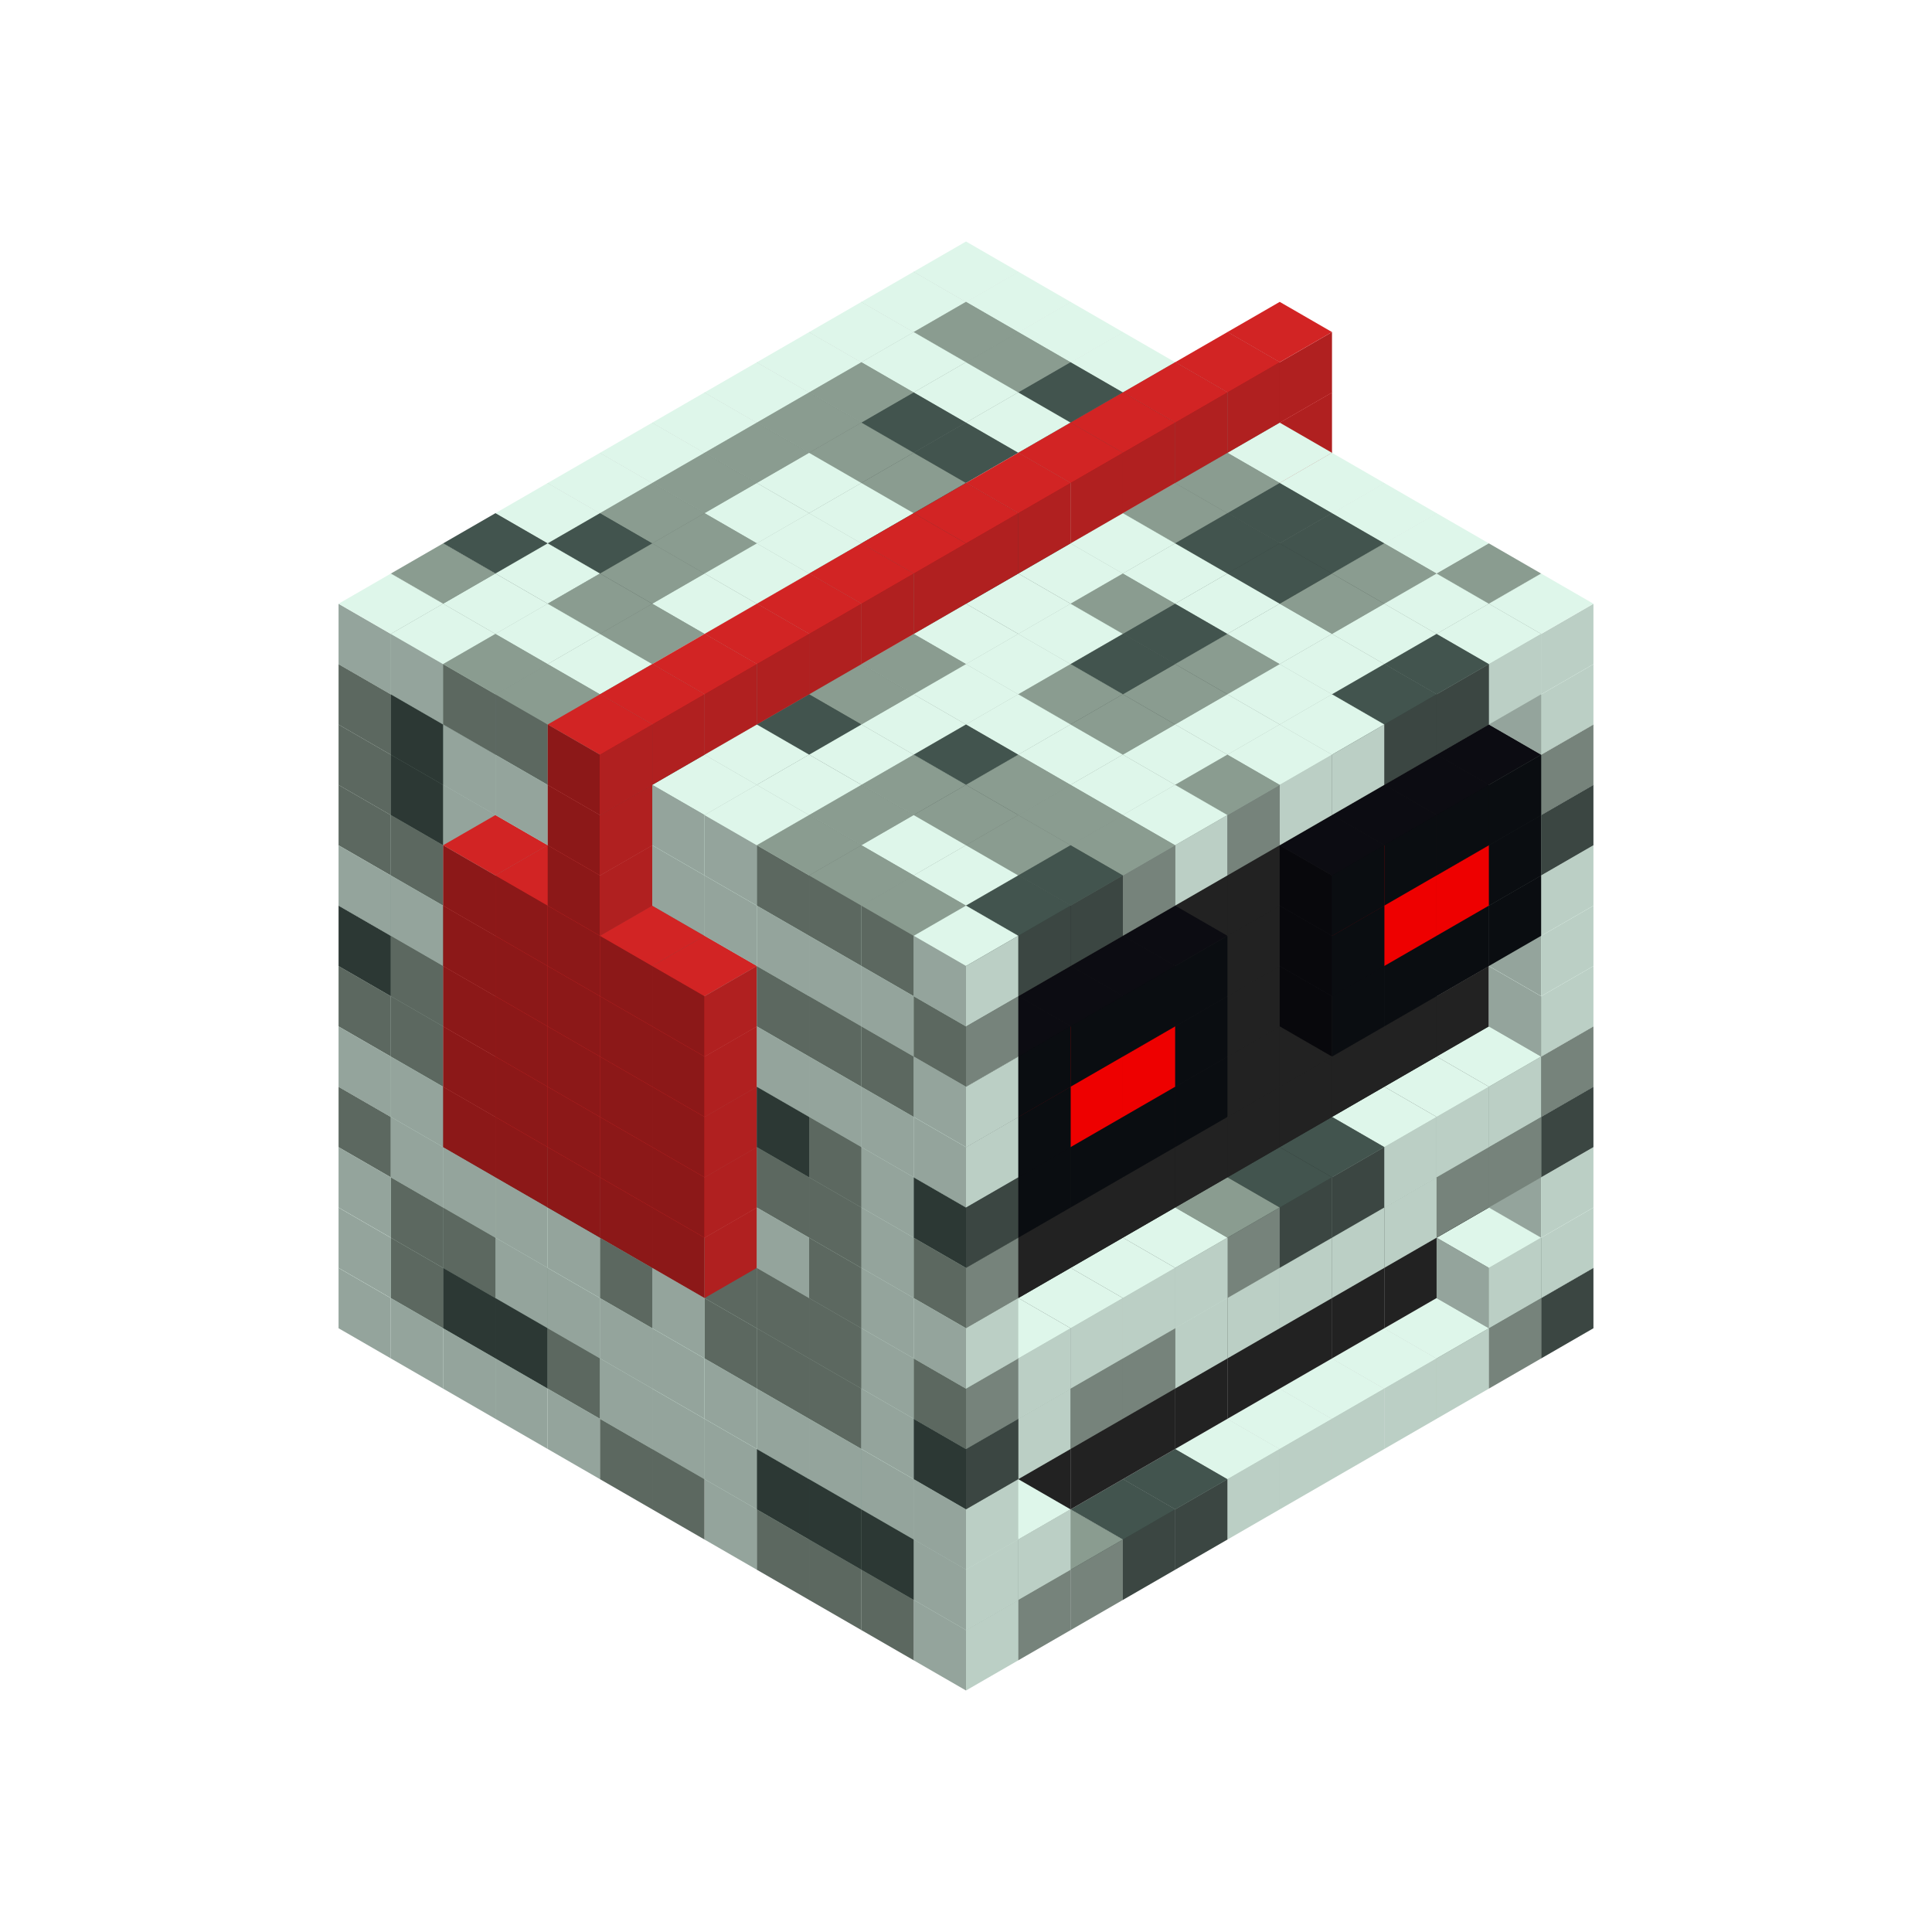 
<svg width='600' height='600' viewBox='4436371 5550000 3200000 3200000' xmlns='http://www.w3.org/2000/svg' xmlns:xlink='http://www.w3.org/1999/xlink'>
<use xlink:href='#v-0x0000005d-1' transform='translate(983738,3600000)'/>
<use xlink:href='#v-0x0000005d-1' transform='translate(1070341,3650000)'/>
<use xlink:href='#v-0x0000005d-1' transform='translate(1156944,3700000)'/>
<use xlink:href='#v-0x0000005d-1' transform='translate(1243547,3750000)'/>
<use xlink:href='#v-0x0000005d-1' transform='translate(1330150,3800000)'/>
<use xlink:href='#v-0x0000005d-4' transform='translate(1416753,3850000)'/>
<use xlink:href='#v-0x0000005d-4' transform='translate(1503356,3900000)'/>
<use xlink:href='#v-0x0000005d-1' transform='translate(1589959,3950000)'/>
<use xlink:href='#v-0x0000005d-4' transform='translate(1676562,4000000)'/>
<use xlink:href='#v-0x0000005d-4' transform='translate(1763165,4050000)'/>
<use xlink:href='#v-0x0000005d-4' transform='translate(1849768,4100000)'/>
<use xlink:href='#v-0x0000005d-5' transform='translate(2889004,3600000)'/>
<use xlink:href='#v-0x0000005d-4' transform='translate(2802401,3650000)'/>
<use xlink:href='#v-0x0000005d-1' transform='translate(2715798,3700000)'/>
<use xlink:href='#v-0x0000005d-1' transform='translate(2629195,3750000)'/>
<use xlink:href='#v-0x0000005d-1' transform='translate(2542592,3800000)'/>
<use xlink:href='#v-0x0000005d-1' transform='translate(2455989,3850000)'/>
<use xlink:href='#v-0x0000005d-1' transform='translate(2369386,3900000)'/>
<use xlink:href='#v-0x0000005d-5' transform='translate(2282783,3950000)'/>
<use xlink:href='#v-0x0000005d-5' transform='translate(2196180,4000000)'/>
<use xlink:href='#v-0x0000005d-4' transform='translate(2109577,4050000)'/>
<use xlink:href='#v-0x0000005d-4' transform='translate(2022974,4100000)'/>
<use xlink:href='#v-0x0000005d-1' transform='translate(1936371,4150000)'/>
<use xlink:href='#v-0x0000005d-1' transform='translate(983738,3500000)'/>
<use xlink:href='#v-0x0000005d-4' transform='translate(1070341,3550000)'/>
<use xlink:href='#v-0x0000005d-5' transform='translate(1156944,3600000)'/>
<use xlink:href='#v-0x0000005d-5' transform='translate(1243547,3650000)'/>
<use xlink:href='#v-0x0000005d-4' transform='translate(1330150,3700000)'/>
<use xlink:href='#v-0x0000005d-1' transform='translate(1416753,3750000)'/>
<use xlink:href='#v-0x0000005d-1' transform='translate(1503356,3800000)'/>
<use xlink:href='#v-0x0000005d-1' transform='translate(1589959,3850000)'/>
<use xlink:href='#v-0x0000005d-5' transform='translate(1676562,3900000)'/>
<use xlink:href='#v-0x0000005d-5' transform='translate(1763165,3950000)'/>
<use xlink:href='#v-0x0000005d-2' transform='translate(2715798,3500000)'/>
<use xlink:href='#v-0x0000005d-2' transform='translate(2629195,3550000)'/>
<use xlink:href='#v-0x0000005d-2' transform='translate(2542592,3600000)'/>
<use xlink:href='#v-0x0000005d-2' transform='translate(2455989,3650000)'/>
<use xlink:href='#v-0x0000005d-2' transform='translate(2369386,3700000)'/>
<use xlink:href='#v-0x0000005d-2' transform='translate(2282783,3750000)'/>
<use xlink:href='#v-0x0000005d-2' transform='translate(2196180,3800000)'/>
<use xlink:href='#v-0x0000005d-2' transform='translate(2109577,3850000)'/>
<use xlink:href='#v-0x0000005d-2' transform='translate(2022974,3900000)'/>
<use xlink:href='#v-0x0000005d-2' transform='translate(1936371,3950000)'/>
<use xlink:href='#v-0x0000005d-5' transform='translate(1849768,4000000)'/>
<use xlink:href='#v-0x0000005d-1' transform='translate(2889004,3500000)'/>
<use xlink:href='#v-0x0000005d-1' transform='translate(2802401,3550000)'/>
<use xlink:href='#v-0x0000005d-1' transform='translate(2022974,4000000)'/>
<use xlink:href='#v-0x0000005d-1' transform='translate(1936371,4050000)'/>
<use xlink:href='#v-0x0000005d-1' transform='translate(983738,3400000)'/>
<use xlink:href='#v-0x0000005d-4' transform='translate(1070341,3450000)'/>
<use xlink:href='#v-0x0000005d-4' transform='translate(1156944,3500000)'/>
<use xlink:href='#v-0x0000005d-1' transform='translate(1243547,3550000)'/>
<use xlink:href='#v-0x0000005d-1' transform='translate(1330150,3600000)'/>
<use xlink:href='#v-0x0000005d-1' transform='translate(1416753,3650000)'/>
<use xlink:href='#v-0x0000005d-1' transform='translate(1503356,3700000)'/>
<use xlink:href='#v-0x0000005d-1' transform='translate(1589959,3750000)'/>
<use xlink:href='#v-0x0000005d-1' transform='translate(1676562,3800000)'/>
<use xlink:href='#v-0x0000005d-1' transform='translate(1763165,3850000)'/>
<use xlink:href='#v-0x0000005d-2' transform='translate(2715798,3400000)'/>
<use xlink:href='#v-0x0000005d-2' transform='translate(2629195,3450000)'/>
<use xlink:href='#v-0x0000005d-2' transform='translate(2542592,3500000)'/>
<use xlink:href='#v-0x0000005d-2' transform='translate(2455989,3550000)'/>
<use xlink:href='#v-0x0000005d-2' transform='translate(2369386,3600000)'/>
<use xlink:href='#v-0x0000005d-2' transform='translate(2282783,3650000)'/>
<use xlink:href='#v-0x0000005d-2' transform='translate(2196180,3700000)'/>
<use xlink:href='#v-0x0000005d-2' transform='translate(2109577,3750000)'/>
<use xlink:href='#v-0x0000005d-2' transform='translate(2022974,3800000)'/>
<use xlink:href='#v-0x0000005d-2' transform='translate(1936371,3850000)'/>
<use xlink:href='#v-0x0000005d-1' transform='translate(1849768,3900000)'/>
<use xlink:href='#v-0x0000005d-1' transform='translate(2889004,3400000)'/>
<use xlink:href='#v-0x0000005d-1' transform='translate(1936371,3950000)'/>
<use xlink:href='#v-0x0000005d-4' transform='translate(983738,3300000)'/>
<use xlink:href='#v-0x0000005d-1' transform='translate(1070341,3350000)'/>
<use xlink:href='#v-0x0000005d-1' transform='translate(1156944,3400000)'/>
<use xlink:href='#v-0x0000005d-1' transform='translate(1243547,3450000)'/>
<use xlink:href='#v-0x0000005d-1' transform='translate(1330150,3500000)'/>
<use xlink:href='#v-0x0000005d-4' transform='translate(1416753,3550000)'/>
<use xlink:href='#v-0x0000005d-1' transform='translate(1503356,3600000)'/>
<use xlink:href='#v-0x0000005d-4' transform='translate(1589959,3650000)'/>
<use xlink:href='#v-0x0000005d-4' transform='translate(1676562,3700000)'/>
<use xlink:href='#v-0x0000005d-4' transform='translate(1763165,3750000)'/>
<use xlink:href='#v-0x0000005d-2' transform='translate(2715798,3300000)'/>
<use xlink:href='#v-0x0000005d-2' transform='translate(2629195,3350000)'/>
<use xlink:href='#v-0x0000005d-2' transform='translate(2542592,3400000)'/>
<use xlink:href='#v-0x0000005d-2' transform='translate(2455989,3450000)'/>
<use xlink:href='#v-0x0000005d-2' transform='translate(2369386,3500000)'/>
<use xlink:href='#v-0x0000005d-2' transform='translate(2282783,3550000)'/>
<use xlink:href='#v-0x0000005d-2' transform='translate(2196180,3600000)'/>
<use xlink:href='#v-0x0000005d-2' transform='translate(2109577,3650000)'/>
<use xlink:href='#v-0x0000005d-2' transform='translate(2022974,3700000)'/>
<use xlink:href='#v-0x0000005d-2' transform='translate(1936371,3750000)'/>
<use xlink:href='#v-0x0000005d-1' transform='translate(1849768,3800000)'/>
<use xlink:href='#v-0x0000005d-5' transform='translate(2889004,3300000)'/>
<use xlink:href='#v-0x0000005d-4' transform='translate(2802401,3350000)'/>
<use xlink:href='#v-0x0000005d-4' transform='translate(2715798,3400000)'/>
<use xlink:href='#v-0x0000005d-1' transform='translate(2629195,3450000)'/>
<use xlink:href='#v-0x0000005d-1' transform='translate(2542592,3500000)'/>
<use xlink:href='#v-0x0000005d-1' transform='translate(2455989,3550000)'/>
<use xlink:href='#v-0x0000005d-1' transform='translate(2369386,3600000)'/>
<use xlink:href='#v-0x0000005d-1' transform='translate(2282783,3650000)'/>
<use xlink:href='#v-0x0000005d-4' transform='translate(2196180,3700000)'/>
<use xlink:href='#v-0x0000005d-4' transform='translate(2109577,3750000)'/>
<use xlink:href='#v-0x0000005d-1' transform='translate(2022974,3800000)'/>
<use xlink:href='#v-0x0000005d-5' transform='translate(1936371,3850000)'/>
<use xlink:href='#v-0x0000005d-1' transform='translate(983738,3200000)'/>
<use xlink:href='#v-0x0000005d-1' transform='translate(1070341,3250000)'/>
<use xlink:href='#v-0x0000005d-4' transform='translate(1156944,3300000)'/>
<use xlink:href='#v-0x0000005d-4' transform='translate(1243547,3350000)'/>
<use xlink:href='#v-0x0000005d-5' transform='translate(1330150,3400000)'/>
<use xlink:href='#v-0x0000005d-4' transform='translate(1416753,3450000)'/>
<use xlink:href='#v-0x0000005d-1' transform='translate(1503356,3500000)'/>
<use xlink:href='#v-0x0000005d-4' transform='translate(1589959,3550000)'/>
<use xlink:href='#v-0x0000005d-4' transform='translate(1676562,3600000)'/>
<use xlink:href='#v-0x0000005d-4' transform='translate(1763165,3650000)'/>
<use xlink:href='#v-0x0000005d-2' transform='translate(2715798,3200000)'/>
<use xlink:href='#v-0x0000005d-2' transform='translate(2629195,3250000)'/>
<use xlink:href='#v-0x0000005d-2' transform='translate(2542592,3300000)'/>
<use xlink:href='#v-0x0000005d-2' transform='translate(2455989,3350000)'/>
<use xlink:href='#v-0x0000005d-2' transform='translate(2369386,3400000)'/>
<use xlink:href='#v-0x0000005d-2' transform='translate(2282783,3450000)'/>
<use xlink:href='#v-0x0000005d-2' transform='translate(2196180,3500000)'/>
<use xlink:href='#v-0x0000005d-2' transform='translate(2109577,3550000)'/>
<use xlink:href='#v-0x0000005d-2' transform='translate(2022974,3600000)'/>
<use xlink:href='#v-0x0000005d-2' transform='translate(1936371,3650000)'/>
<use xlink:href='#v-0x0000005d-1' transform='translate(1849768,3700000)'/>
<use xlink:href='#v-0x0000005d-4' transform='translate(2889004,3200000)'/>
<use xlink:href='#v-0x0000005d-1' transform='translate(2802401,3250000)'/>
<use xlink:href='#v-0x0000005d-1' transform='translate(2715798,3300000)'/>
<use xlink:href='#v-0x0000005d-1' transform='translate(2629195,3350000)'/>
<use xlink:href='#v-0x0000005d-5' transform='translate(2542592,3400000)'/>
<use xlink:href='#v-0x0000005d-5' transform='translate(2455989,3450000)'/>
<use xlink:href='#v-0x0000005d-4' transform='translate(2369386,3500000)'/>
<use xlink:href='#v-0x0000005d-1' transform='translate(2282783,3550000)'/>
<use xlink:href='#v-0x0000005d-1' transform='translate(2196180,3600000)'/>
<use xlink:href='#v-0x0000005d-1' transform='translate(2109577,3650000)'/>
<use xlink:href='#v-0x0000005d-1' transform='translate(2022974,3700000)'/>
<use xlink:href='#v-0x0000005d-4' transform='translate(1936371,3750000)'/>
<use xlink:href='#v-0x0000005d-4' transform='translate(983738,3100000)'/>
<use xlink:href='#v-0x0000005d-4' transform='translate(1070341,3150000)'/>
<use xlink:href='#v-0x0000005d-1' transform='translate(1156944,3200000)'/>
<use xlink:href='#v-0x0000005d-8' transform='translate(2282783,2650000)'/>
<use xlink:href='#v-0x0000005d-4' transform='translate(1243547,3250000)'/>
<use xlink:href='#v-0x0000005d-8' transform='translate(1156944,3300000)'/>
<use xlink:href='#v-0x0000005d-8' transform='translate(2369386,2700000)'/>
<use xlink:href='#v-0x0000005d-4' transform='translate(1330150,3300000)'/>
<use xlink:href='#v-0x0000005d-8' transform='translate(1243547,3350000)'/>
<use xlink:href='#v-0x0000005d-8' transform='translate(2455989,2750000)'/>
<use xlink:href='#v-0x0000005d-4' transform='translate(1416753,3350000)'/>
<use xlink:href='#v-0x0000005d-8' transform='translate(1330150,3400000)'/>
<use xlink:href='#v-0x0000005d-8' transform='translate(2542592,2800000)'/>
<use xlink:href='#v-0x0000005d-1' transform='translate(1503356,3400000)'/>
<use xlink:href='#v-0x0000005d-8' transform='translate(1416753,3450000)'/>
<use xlink:href='#v-0x0000005d-8' transform='translate(2629195,2850000)'/>
<use xlink:href='#v-0x0000005d-1' transform='translate(1589959,3450000)'/>
<use xlink:href='#v-0x0000005d-8' transform='translate(1503356,3500000)'/>
<use xlink:href='#v-0x0000005d-1' transform='translate(1676562,3500000)'/>
<use xlink:href='#v-0x0000005d-4' transform='translate(1763165,3550000)'/>
<use xlink:href='#v-0x0000005d-2' transform='translate(2715798,3100000)'/>
<use xlink:href='#v-0x0000005d-2' transform='translate(2629195,3150000)'/>
<use xlink:href='#v-0x0000005d-2' transform='translate(2542592,3200000)'/>
<use xlink:href='#v-0x0000005d-2' transform='translate(2455989,3250000)'/>
<use xlink:href='#v-0x0000005d-2' transform='translate(2369386,3300000)'/>
<use xlink:href='#v-0x0000005d-2' transform='translate(2282783,3350000)'/>
<use xlink:href='#v-0x0000005d-2' transform='translate(2196180,3400000)'/>
<use xlink:href='#v-0x0000005d-2' transform='translate(2109577,3450000)'/>
<use xlink:href='#v-0x0000005d-2' transform='translate(2022974,3500000)'/>
<use xlink:href='#v-0x0000005d-2' transform='translate(1936371,3550000)'/>
<use xlink:href='#v-0x0000005d-1' transform='translate(1849768,3600000)'/>
<use xlink:href='#v-0x0000005d-1' transform='translate(2889004,3100000)'/>
<use xlink:href='#v-0x0000005d-1' transform='translate(1936371,3650000)'/>
<use xlink:href='#v-0x0000005d-5' transform='translate(983738,3000000)'/>
<use xlink:href='#v-0x0000005d-4' transform='translate(1070341,3050000)'/>
<use xlink:href='#v-0x0000005d-1' transform='translate(1156944,3100000)'/>
<use xlink:href='#v-0x0000005d-8' transform='translate(2282783,2550000)'/>
<use xlink:href='#v-0x0000005d-1' transform='translate(1243547,3150000)'/>
<use xlink:href='#v-0x0000005d-8' transform='translate(1156944,3200000)'/>
<use xlink:href='#v-0x0000005d-8' transform='translate(2369386,2600000)'/>
<use xlink:href='#v-0x0000005d-4' transform='translate(1330150,3200000)'/>
<use xlink:href='#v-0x0000005d-8' transform='translate(1243547,3250000)'/>
<use xlink:href='#v-0x0000005d-8' transform='translate(2455989,2650000)'/>
<use xlink:href='#v-0x0000005d-1' transform='translate(1416753,3250000)'/>
<use xlink:href='#v-0x0000005d-8' transform='translate(1330150,3300000)'/>
<use xlink:href='#v-0x0000005d-8' transform='translate(2542592,2700000)'/>
<use xlink:href='#v-0x0000005d-1' transform='translate(1503356,3300000)'/>
<use xlink:href='#v-0x0000005d-8' transform='translate(1416753,3350000)'/>
<use xlink:href='#v-0x0000005d-8' transform='translate(2629195,2750000)'/>
<use xlink:href='#v-0x0000005d-4' transform='translate(1589959,3350000)'/>
<use xlink:href='#v-0x0000005d-8' transform='translate(1503356,3400000)'/>
<use xlink:href='#v-0x0000005d-4' transform='translate(1676562,3400000)'/>
<use xlink:href='#v-0x0000005d-4' transform='translate(1763165,3450000)'/>
<use xlink:href='#v-0x0000005d-2' transform='translate(2715798,3000000)'/>
<use xlink:href='#v-0x0000005d-2' transform='translate(2629195,3050000)'/>
<use xlink:href='#v-0x0000005d-2' transform='translate(2542592,3100000)'/>
<use xlink:href='#v-0x0000005d-2' transform='translate(2455989,3150000)'/>
<use xlink:href='#v-0x0000005d-2' transform='translate(2369386,3200000)'/>
<use xlink:href='#v-0x0000005d-2' transform='translate(2282783,3250000)'/>
<use xlink:href='#v-0x0000005d-2' transform='translate(2196180,3300000)'/>
<use xlink:href='#v-0x0000005d-2' transform='translate(2109577,3350000)'/>
<use xlink:href='#v-0x0000005d-2' transform='translate(2022974,3400000)'/>
<use xlink:href='#v-0x0000005d-2' transform='translate(1936371,3450000)'/>
<use xlink:href='#v-0x0000005d-1' transform='translate(1849768,3500000)'/>
<use xlink:href='#v-0x0000005d-1' transform='translate(2889004,3000000)'/>
<use xlink:href='#v-0x0000005d-4' transform='translate(1936371,3550000)'/>
<use xlink:href='#v-0x0000005d-1' transform='translate(983738,2900000)'/>
<use xlink:href='#v-0x0000005d-1' transform='translate(1070341,2950000)'/>
<use xlink:href='#v-0x0000005d-4' transform='translate(1156944,3000000)'/>
<use xlink:href='#v-0x0000005d-8' transform='translate(2282783,2450000)'/>
<use xlink:href='#v-0x0000005d-1' transform='translate(1243547,3050000)'/>
<use xlink:href='#v-0x0000005d-8' transform='translate(1156944,3100000)'/>
<use xlink:href='#v-0x0000005d-8' transform='translate(2369386,2500000)'/>
<use xlink:href='#v-0x0000005d-1' transform='translate(1330150,3100000)'/>
<use xlink:href='#v-0x0000005d-8' transform='translate(1243547,3150000)'/>
<use xlink:href='#v-0x0000005d-8' transform='translate(2455989,2550000)'/>
<use xlink:href='#v-0x0000005d-1' transform='translate(1416753,3150000)'/>
<use xlink:href='#v-0x0000005d-8' transform='translate(1330150,3200000)'/>
<use xlink:href='#v-0x0000005d-8' transform='translate(2542592,2600000)'/>
<use xlink:href='#v-0x0000005d-1' transform='translate(1503356,3200000)'/>
<use xlink:href='#v-0x0000005d-8' transform='translate(1416753,3250000)'/>
<use xlink:href='#v-0x0000005d-8' transform='translate(2629195,2650000)'/>
<use xlink:href='#v-0x0000005d-4' transform='translate(1589959,3250000)'/>
<use xlink:href='#v-0x0000005d-8' transform='translate(1503356,3300000)'/>
<use xlink:href='#v-0x0000005d-5' transform='translate(1676562,3300000)'/>
<use xlink:href='#v-0x0000005d-4' transform='translate(1763165,3350000)'/>
<use xlink:href='#v-0x0000005d-2' transform='translate(2715798,2900000)'/>
<use xlink:href='#v-0x0000005d-2' transform='translate(2629195,2950000)'/>
<use xlink:href='#v-0x0000005d-2' transform='translate(2542592,3000000)'/>
<use xlink:href='#v-0x0000005d-2' transform='translate(2455989,3050000)'/>
<use xlink:href='#v-0x0000005d-2' transform='translate(2369386,3100000)'/>
<use xlink:href='#v-0x0000005d-2' transform='translate(2282783,3150000)'/>
<use xlink:href='#v-0x0000005d-2' transform='translate(2196180,3200000)'/>
<use xlink:href='#v-0x0000005d-2' transform='translate(2109577,3250000)'/>
<use xlink:href='#v-0x0000005d-2' transform='translate(2022974,3300000)'/>
<use xlink:href='#v-0x0000005d-2' transform='translate(1936371,3350000)'/>
<use xlink:href='#v-0x0000005d-1' transform='translate(1849768,3400000)'/>
<use xlink:href='#v-0x0000005d-1' transform='translate(2889004,2900000)'/>
<use xlink:href='#v-0x0000005d-6' transform='translate(2802401,2950000)'/>
<use xlink:href='#v-0x0000005d-6' transform='translate(2715798,3000000)'/>
<use xlink:href='#v-0x0000005d-6' transform='translate(2629195,3050000)'/>
<use xlink:href='#v-0x0000005d-6' transform='translate(2542592,3100000)'/>
<use xlink:href='#v-0x0000005d-6' transform='translate(2282783,3250000)'/>
<use xlink:href='#v-0x0000005d-6' transform='translate(2196180,3300000)'/>
<use xlink:href='#v-0x0000005d-6' transform='translate(2109577,3350000)'/>
<use xlink:href='#v-0x0000005d-6' transform='translate(2022974,3400000)'/>
<use xlink:href='#v-0x0000005d-5' transform='translate(1936371,3450000)'/>
<use xlink:href='#v-0x0000005d-4' transform='translate(983738,2800000)'/>
<use xlink:href='#v-0x0000005d-4' transform='translate(1070341,2850000)'/>
<use xlink:href='#v-0x0000005d-1' transform='translate(1156944,2900000)'/>
<use xlink:href='#v-0x0000005d-8' transform='translate(2282783,2350000)'/>
<use xlink:href='#v-0x0000005d-1' transform='translate(1243547,2950000)'/>
<use xlink:href='#v-0x0000005d-8' transform='translate(1156944,3000000)'/>
<use xlink:href='#v-0x0000005d-8' transform='translate(2369386,2400000)'/>
<use xlink:href='#v-0x0000005d-4' transform='translate(1330150,3000000)'/>
<use xlink:href='#v-0x0000005d-8' transform='translate(1243547,3050000)'/>
<use xlink:href='#v-0x0000005d-8' transform='translate(2455989,2450000)'/>
<use xlink:href='#v-0x0000005d-4' transform='translate(1416753,3050000)'/>
<use xlink:href='#v-0x0000005d-8' transform='translate(1330150,3100000)'/>
<use xlink:href='#v-0x0000005d-8' transform='translate(2542592,2500000)'/>
<use xlink:href='#v-0x0000005d-1' transform='translate(1503356,3100000)'/>
<use xlink:href='#v-0x0000005d-8' transform='translate(1416753,3150000)'/>
<use xlink:href='#v-0x0000005d-8' transform='translate(2629195,2550000)'/>
<use xlink:href='#v-0x0000005d-1' transform='translate(1589959,3150000)'/>
<use xlink:href='#v-0x0000005d-8' transform='translate(1503356,3200000)'/>
<use xlink:href='#v-0x0000005d-1' transform='translate(1676562,3200000)'/>
<use xlink:href='#v-0x0000005d-1' transform='translate(1763165,3250000)'/>
<use xlink:href='#v-0x0000005d-2' transform='translate(2715798,2800000)'/>
<use xlink:href='#v-0x0000005d-2' transform='translate(2629195,2850000)'/>
<use xlink:href='#v-0x0000005d-2' transform='translate(2542592,2900000)'/>
<use xlink:href='#v-0x0000005d-2' transform='translate(2455989,2950000)'/>
<use xlink:href='#v-0x0000005d-2' transform='translate(2369386,3000000)'/>
<use xlink:href='#v-0x0000005d-2' transform='translate(2282783,3050000)'/>
<use xlink:href='#v-0x0000005d-2' transform='translate(2196180,3100000)'/>
<use xlink:href='#v-0x0000005d-2' transform='translate(2109577,3150000)'/>
<use xlink:href='#v-0x0000005d-2' transform='translate(2022974,3200000)'/>
<use xlink:href='#v-0x0000005d-2' transform='translate(1936371,3250000)'/>
<use xlink:href='#v-0x0000005d-1' transform='translate(1849768,3300000)'/>
<use xlink:href='#v-0x0000005d-5' transform='translate(2889004,2800000)'/>
<use xlink:href='#v-0x0000005d-6' transform='translate(2802401,2850000)'/>
<use xlink:href='#v-0x0000005d-7' transform='translate(2715798,2900000)'/>
<use xlink:href='#v-0x0000005d-7' transform='translate(2629195,2950000)'/>
<use xlink:href='#v-0x0000005d-6' transform='translate(2542592,3000000)'/>
<use xlink:href='#v-0x0000005d-6' transform='translate(2282783,3150000)'/>
<use xlink:href='#v-0x0000005d-7' transform='translate(2196180,3200000)'/>
<use xlink:href='#v-0x0000005d-7' transform='translate(2109577,3250000)'/>
<use xlink:href='#v-0x0000005d-6' transform='translate(2022974,3300000)'/>
<use xlink:href='#v-0x0000005d-1' transform='translate(1936371,3350000)'/>
<use xlink:href='#v-0x0000005d-4' transform='translate(983738,2700000)'/>
<use xlink:href='#v-0x0000005d-5' transform='translate(1070341,2750000)'/>
<use xlink:href='#v-0x0000005d-1' transform='translate(1156944,2800000)'/>
<use xlink:href='#v-0x0000005d-8' transform='translate(2282783,2250000)'/>
<use xlink:href='#v-0x0000005d-1' transform='translate(1243547,2850000)'/>
<use xlink:href='#v-0x0000005d-8' transform='translate(1156944,2900000)'/>
<use xlink:href='#v-0x0000005d-8' transform='translate(2369386,2300000)'/>
<use xlink:href='#v-0x0000005d-5' transform='translate(1330150,2900000)'/>
<use xlink:href='#v-0x0000005d-8' transform='translate(1243547,2950000)'/>
<use xlink:href='#v-0x0000005d-8' transform='translate(2455989,2350000)'/>
<use xlink:href='#v-0x0000005d-4' transform='translate(1416753,2950000)'/>
<use xlink:href='#v-0x0000005d-8' transform='translate(1330150,3000000)'/>
<use xlink:href='#v-0x0000005d-8' transform='translate(2542592,2400000)'/>
<use xlink:href='#v-0x0000005d-4' transform='translate(1503356,3000000)'/>
<use xlink:href='#v-0x0000005d-8' transform='translate(1416753,3050000)'/>
<use xlink:href='#v-0x0000005d-8' transform='translate(2629195,2450000)'/>
<use xlink:href='#v-0x0000005d-1' transform='translate(1589959,3050000)'/>
<use xlink:href='#v-0x0000005d-8' transform='translate(1503356,3100000)'/>
<use xlink:href='#v-0x0000005d-4' transform='translate(1676562,3100000)'/>
<use xlink:href='#v-0x0000005d-4' transform='translate(1763165,3150000)'/>
<use xlink:href='#v-0x0000005d-2' transform='translate(2715798,2700000)'/>
<use xlink:href='#v-0x0000005d-2' transform='translate(2629195,2750000)'/>
<use xlink:href='#v-0x0000005d-2' transform='translate(2542592,2800000)'/>
<use xlink:href='#v-0x0000005d-2' transform='translate(2455989,2850000)'/>
<use xlink:href='#v-0x0000005d-2' transform='translate(2369386,2900000)'/>
<use xlink:href='#v-0x0000005d-2' transform='translate(2282783,2950000)'/>
<use xlink:href='#v-0x0000005d-2' transform='translate(2196180,3000000)'/>
<use xlink:href='#v-0x0000005d-2' transform='translate(2109577,3050000)'/>
<use xlink:href='#v-0x0000005d-2' transform='translate(2022974,3100000)'/>
<use xlink:href='#v-0x0000005d-2' transform='translate(1936371,3150000)'/>
<use xlink:href='#v-0x0000005d-4' transform='translate(1849768,3200000)'/>
<use xlink:href='#v-0x0000005d-4' transform='translate(2889004,2700000)'/>
<use xlink:href='#v-0x0000005d-6' transform='translate(2802401,2750000)'/>
<use xlink:href='#v-0x0000005d-6' transform='translate(2715798,2800000)'/>
<use xlink:href='#v-0x0000005d-6' transform='translate(2629195,2850000)'/>
<use xlink:href='#v-0x0000005d-6' transform='translate(2542592,2900000)'/>
<use xlink:href='#v-0x0000005d-6' transform='translate(2282783,3050000)'/>
<use xlink:href='#v-0x0000005d-6' transform='translate(2196180,3100000)'/>
<use xlink:href='#v-0x0000005d-6' transform='translate(2109577,3150000)'/>
<use xlink:href='#v-0x0000005d-6' transform='translate(2022974,3200000)'/>
<use xlink:href='#v-0x0000005d-1' transform='translate(1936371,3250000)'/>
<use xlink:href='#v-0x0000005d-4' transform='translate(983738,2600000)'/>
<use xlink:href='#v-0x0000005d-5' transform='translate(1070341,2650000)'/>
<use xlink:href='#v-0x0000005d-1' transform='translate(1156944,2700000)'/>
<use xlink:href='#v-0x0000005d-1' transform='translate(1243547,2750000)'/>
<use xlink:href='#v-0x0000005d-1' transform='translate(1330150,2800000)'/>
<use xlink:href='#v-0x0000005d-8' transform='translate(2455989,2250000)'/>
<use xlink:href='#v-0x0000005d-1' transform='translate(1416753,2850000)'/>
<use xlink:href='#v-0x0000005d-8' transform='translate(1330150,2900000)'/>
<use xlink:href='#v-0x0000005d-1' transform='translate(1503356,2900000)'/>
<use xlink:href='#v-0x0000005d-1' transform='translate(1589959,2950000)'/>
<use xlink:href='#v-0x0000005d-1' transform='translate(1676562,3000000)'/>
<use xlink:href='#v-0x0000005d-1' transform='translate(1763165,3050000)'/>
<use xlink:href='#v-0x0000005d-2' transform='translate(2715798,2600000)'/>
<use xlink:href='#v-0x0000005d-2' transform='translate(2629195,2650000)'/>
<use xlink:href='#v-0x0000005d-2' transform='translate(2542592,2700000)'/>
<use xlink:href='#v-0x0000005d-2' transform='translate(2455989,2750000)'/>
<use xlink:href='#v-0x0000005d-2' transform='translate(2369386,2800000)'/>
<use xlink:href='#v-0x0000005d-2' transform='translate(2282783,2850000)'/>
<use xlink:href='#v-0x0000005d-2' transform='translate(2196180,2900000)'/>
<use xlink:href='#v-0x0000005d-2' transform='translate(2109577,2950000)'/>
<use xlink:href='#v-0x0000005d-2' transform='translate(2022974,3000000)'/>
<use xlink:href='#v-0x0000005d-2' transform='translate(1936371,3050000)'/>
<use xlink:href='#v-0x0000005d-1' transform='translate(1849768,3100000)'/>
<use xlink:href='#v-0x0000005d-1' transform='translate(2889004,2600000)'/>
<use xlink:href='#v-0x0000005d-4' transform='translate(1936371,3150000)'/>
<use xlink:href='#v-0x0000005d-1' transform='translate(1936371,1950000)'/>
<use xlink:href='#v-0x0000005d-1' transform='translate(1849768,2000000)'/>
<use xlink:href='#v-0x0000005d-1' transform='translate(1763165,2050000)'/>
<use xlink:href='#v-0x0000005d-1' transform='translate(1676562,2100000)'/>
<use xlink:href='#v-0x0000005d-1' transform='translate(1589959,2150000)'/>
<use xlink:href='#v-0x0000005d-1' transform='translate(1503356,2200000)'/>
<use xlink:href='#v-0x0000005d-1' transform='translate(1416753,2250000)'/>
<use xlink:href='#v-0x0000005d-1' transform='translate(1330150,2300000)'/>
<use xlink:href='#v-0x0000005d-1' transform='translate(1243547,2350000)'/>
<use xlink:href='#v-0x0000005d-5' transform='translate(1156944,2400000)'/>
<use xlink:href='#v-0x0000005d-4' transform='translate(1070341,2450000)'/>
<use xlink:href='#v-0x0000005d-1' transform='translate(983738,2500000)'/>
<use xlink:href='#v-0x0000005d-1' transform='translate(2022974,2000000)'/>
<use xlink:href='#v-0x0000005d-4' transform='translate(1936371,2050000)'/>
<use xlink:href='#v-0x0000005d-1' transform='translate(1849768,2100000)'/>
<use xlink:href='#v-0x0000005d-4' transform='translate(1763165,2150000)'/>
<use xlink:href='#v-0x0000005d-4' transform='translate(1676562,2200000)'/>
<use xlink:href='#v-0x0000005d-4' transform='translate(1589959,2250000)'/>
<use xlink:href='#v-0x0000005d-4' transform='translate(1503356,2300000)'/>
<use xlink:href='#v-0x0000005d-4' transform='translate(1416753,2350000)'/>
<use xlink:href='#v-0x0000005d-5' transform='translate(1330150,2400000)'/>
<use xlink:href='#v-0x0000005d-1' transform='translate(1243547,2450000)'/>
<use xlink:href='#v-0x0000005d-1' transform='translate(1156944,2500000)'/>
<use xlink:href='#v-0x0000005d-1' transform='translate(1070341,2550000)'/>
<use xlink:href='#v-0x0000005d-1' transform='translate(2109577,2050000)'/>
<use xlink:href='#v-0x0000005d-4' transform='translate(2022974,2100000)'/>
<use xlink:href='#v-0x0000005d-1' transform='translate(1936371,2150000)'/>
<use xlink:href='#v-0x0000005d-5' transform='translate(1849768,2200000)'/>
<use xlink:href='#v-0x0000005d-4' transform='translate(1763165,2250000)'/>
<use xlink:href='#v-0x0000005d-1' transform='translate(1676562,2300000)'/>
<use xlink:href='#v-0x0000005d-1' transform='translate(1589959,2350000)'/>
<use xlink:href='#v-0x0000005d-4' transform='translate(1503356,2400000)'/>
<use xlink:href='#v-0x0000005d-4' transform='translate(1416753,2450000)'/>
<use xlink:href='#v-0x0000005d-4' transform='translate(1330150,2500000)'/>
<use xlink:href='#v-0x0000005d-1' transform='translate(1243547,2550000)'/>
<use xlink:href='#v-0x0000005d-4' transform='translate(1156944,2600000)'/>
<use xlink:href='#v-0x0000005d-1' transform='translate(2196180,2100000)'/>
<use xlink:href='#v-0x0000005d-5' transform='translate(2109577,2150000)'/>
<use xlink:href='#v-0x0000005d-1' transform='translate(2022974,2200000)'/>
<use xlink:href='#v-0x0000005d-5' transform='translate(1936371,2250000)'/>
<use xlink:href='#v-0x0000005d-4' transform='translate(1849768,2300000)'/>
<use xlink:href='#v-0x0000005d-1' transform='translate(1763165,2350000)'/>
<use xlink:href='#v-0x0000005d-1' transform='translate(1676562,2400000)'/>
<use xlink:href='#v-0x0000005d-1' transform='translate(1589959,2450000)'/>
<use xlink:href='#v-0x0000005d-1' transform='translate(1503356,2500000)'/>
<use xlink:href='#v-0x0000005d-4' transform='translate(1416753,2550000)'/>
<use xlink:href='#v-0x0000005d-1' transform='translate(1330150,2600000)'/>
<use xlink:href='#v-0x0000005d-4' transform='translate(1243547,2650000)'/>
<use xlink:href='#v-0x0000005d-4' transform='translate(2282783,2150000)'/>
<use xlink:href='#v-0x0000005d-5' transform='translate(2196180,2200000)'/>
<use xlink:href='#v-0x0000005d-4' transform='translate(2109577,2250000)'/>
<use xlink:href='#v-0x0000005d-1' transform='translate(2022974,2300000)'/>
<use xlink:href='#v-0x0000005d-5' transform='translate(1936371,2350000)'/>
<use xlink:href='#v-0x0000005d-5' transform='translate(1849768,2400000)'/>
<use xlink:href='#v-0x0000005d-4' transform='translate(1763165,2450000)'/>
<use xlink:href='#v-0x0000005d-1' transform='translate(1676562,2500000)'/>
<use xlink:href='#v-0x0000005d-1' transform='translate(1589959,2550000)'/>
<use xlink:href='#v-0x0000005d-1' transform='translate(1503356,2600000)'/>
<use xlink:href='#v-0x0000005d-4' transform='translate(1416753,2650000)'/>
<use xlink:href='#v-0x0000005d-4' transform='translate(1330150,2700000)'/>
<use xlink:href='#v-0x0000005d-8' transform='translate(2455989,2150000)'/>
<use xlink:href='#v-0x0000005d-4' transform='translate(2369386,2200000)'/>
<use xlink:href='#v-0x0000005d-4' transform='translate(2282783,2250000)'/>
<use xlink:href='#v-0x0000005d-1' transform='translate(2196180,2300000)'/>
<use xlink:href='#v-0x0000005d-1' transform='translate(2109577,2350000)'/>
<use xlink:href='#v-0x0000005d-5' transform='translate(2022974,2400000)'/>
<use xlink:href='#v-0x0000005d-5' transform='translate(1936371,2450000)'/>
<use xlink:href='#v-0x0000005d-4' transform='translate(1849768,2500000)'/>
<use xlink:href='#v-0x0000005d-1' transform='translate(1763165,2550000)'/>
<use xlink:href='#v-0x0000005d-4' transform='translate(1676562,2600000)'/>
<use xlink:href='#v-0x0000005d-4' transform='translate(1589959,2650000)'/>
<use xlink:href='#v-0x0000005d-1' transform='translate(1503356,2700000)'/>
<use xlink:href='#v-0x0000005d-5' transform='translate(1416753,2750000)'/>
<use xlink:href='#v-0x0000005d-8' transform='translate(1330150,2800000)'/>
<use xlink:href='#v-0x0000005d-1' transform='translate(2455989,2250000)'/>
<use xlink:href='#v-0x0000005d-4' transform='translate(2369386,2300000)'/>
<use xlink:href='#v-0x0000005d-4' transform='translate(2282783,2350000)'/>
<use xlink:href='#v-0x0000005d-1' transform='translate(2196180,2400000)'/>
<use xlink:href='#v-0x0000005d-1' transform='translate(2109577,2450000)'/>
<use xlink:href='#v-0x0000005d-1' transform='translate(2022974,2500000)'/>
<use xlink:href='#v-0x0000005d-1' transform='translate(1936371,2550000)'/>
<use xlink:href='#v-0x0000005d-4' transform='translate(1849768,2600000)'/>
<use xlink:href='#v-0x0000005d-4' transform='translate(1763165,2650000)'/>
<use xlink:href='#v-0x0000005d-5' transform='translate(1676562,2700000)'/>
<use xlink:href='#v-0x0000005d-1' transform='translate(1589959,2750000)'/>
<use xlink:href='#v-0x0000005d-1' transform='translate(1503356,2800000)'/>
<use xlink:href='#v-0x0000005d-1' transform='translate(2542592,2300000)'/>
<use xlink:href='#v-0x0000005d-5' transform='translate(2455989,2350000)'/>
<use xlink:href='#v-0x0000005d-5' transform='translate(2369386,2400000)'/>
<use xlink:href='#v-0x0000005d-1' transform='translate(2282783,2450000)'/>
<use xlink:href='#v-0x0000005d-4' transform='translate(2196180,2500000)'/>
<use xlink:href='#v-0x0000005d-1' transform='translate(2109577,2550000)'/>
<use xlink:href='#v-0x0000005d-1' transform='translate(2022974,2600000)'/>
<use xlink:href='#v-0x0000005d-1' transform='translate(1936371,2650000)'/>
<use xlink:href='#v-0x0000005d-1' transform='translate(1849768,2700000)'/>
<use xlink:href='#v-0x0000005d-1' transform='translate(1763165,2750000)'/>
<use xlink:href='#v-0x0000005d-1' transform='translate(1676562,2800000)'/>
<use xlink:href='#v-0x0000005d-1' transform='translate(1589959,2850000)'/>
<use xlink:href='#v-0x0000005d-1' transform='translate(2629195,2350000)'/>
<use xlink:href='#v-0x0000005d-5' transform='translate(2542592,2400000)'/>
<use xlink:href='#v-0x0000005d-5' transform='translate(2455989,2450000)'/>
<use xlink:href='#v-0x0000005d-1' transform='translate(2369386,2500000)'/>
<use xlink:href='#v-0x0000005d-5' transform='translate(2282783,2550000)'/>
<use xlink:href='#v-0x0000005d-5' transform='translate(2196180,2600000)'/>
<use xlink:href='#v-0x0000005d-4' transform='translate(2109577,2650000)'/>
<use xlink:href='#v-0x0000005d-1' transform='translate(2022974,2700000)'/>
<use xlink:href='#v-0x0000005d-5' transform='translate(1936371,2750000)'/>
<use xlink:href='#v-0x0000005d-4' transform='translate(1849768,2800000)'/>
<use xlink:href='#v-0x0000005d-4' transform='translate(1763165,2850000)'/>
<use xlink:href='#v-0x0000005d-4' transform='translate(1676562,2900000)'/>
<use xlink:href='#v-0x0000005d-1' transform='translate(2715798,2400000)'/>
<use xlink:href='#v-0x0000005d-4' transform='translate(2629195,2450000)'/>
<use xlink:href='#v-0x0000005d-4' transform='translate(2542592,2500000)'/>
<use xlink:href='#v-0x0000005d-1' transform='translate(2455989,2550000)'/>
<use xlink:href='#v-0x0000005d-4' transform='translate(2369386,2600000)'/>
<use xlink:href='#v-0x0000005d-4' transform='translate(2282783,2650000)'/>
<use xlink:href='#v-0x0000005d-4' transform='translate(2196180,2700000)'/>
<use xlink:href='#v-0x0000005d-1' transform='translate(2109577,2750000)'/>
<use xlink:href='#v-0x0000005d-4' transform='translate(2022974,2800000)'/>
<use xlink:href='#v-0x0000005d-4' transform='translate(1936371,2850000)'/>
<use xlink:href='#v-0x0000005d-1' transform='translate(1849768,2900000)'/>
<use xlink:href='#v-0x0000005d-4' transform='translate(1763165,2950000)'/>
<use xlink:href='#v-0x0000005d-4' transform='translate(2802401,2450000)'/>
<use xlink:href='#v-0x0000005d-1' transform='translate(2715798,2500000)'/>
<use xlink:href='#v-0x0000005d-1' transform='translate(2629195,2550000)'/>
<use xlink:href='#v-0x0000005d-1' transform='translate(2542592,2600000)'/>
<use xlink:href='#v-0x0000005d-1' transform='translate(2455989,2650000)'/>
<use xlink:href='#v-0x0000005d-1' transform='translate(2369386,2700000)'/>
<use xlink:href='#v-0x0000005d-1' transform='translate(2282783,2750000)'/>
<use xlink:href='#v-0x0000005d-1' transform='translate(2196180,2800000)'/>
<use xlink:href='#v-0x0000005d-4' transform='translate(2109577,2850000)'/>
<use xlink:href='#v-0x0000005d-4' transform='translate(2022974,2900000)'/>
<use xlink:href='#v-0x0000005d-1' transform='translate(1936371,2950000)'/>
<use xlink:href='#v-0x0000005d-4' transform='translate(1849768,3000000)'/>
<use xlink:href='#v-0x0000005d-1' transform='translate(2889004,2500000)'/>
<use xlink:href='#v-0x0000005d-1' transform='translate(2802401,2550000)'/>
<use xlink:href='#v-0x0000005d-5' transform='translate(2715798,2600000)'/>
<use xlink:href='#v-0x0000005d-5' transform='translate(2629195,2650000)'/>
<use xlink:href='#v-0x0000005d-1' transform='translate(2542592,2700000)'/>
<use xlink:href='#v-0x0000005d-1' transform='translate(2455989,2750000)'/>
<use xlink:href='#v-0x0000005d-4' transform='translate(2369386,2800000)'/>
<use xlink:href='#v-0x0000005d-1' transform='translate(2282783,2850000)'/>
<use xlink:href='#v-0x0000005d-4' transform='translate(2196180,2900000)'/>
<use xlink:href='#v-0x0000005d-5' transform='translate(2109577,2950000)'/>
<use xlink:href='#v-0x0000005d-5' transform='translate(2022974,3000000)'/>
<use xlink:href='#v-0x0000005d-1' transform='translate(1936371,3050000)'/>
<use xlink:href='#v-0x0000005d-8' transform='translate(2455989,2050000)'/>
<use xlink:href='#v-0x0000005d-8' transform='translate(2369386,2100000)'/>
<use xlink:href='#v-0x0000005d-8' transform='translate(2282783,2150000)'/>
<use xlink:href='#v-0x0000005d-8' transform='translate(2196180,2200000)'/>
<use xlink:href='#v-0x0000005d-8' transform='translate(2109577,2250000)'/>
<use xlink:href='#v-0x0000005d-8' transform='translate(2022974,2300000)'/>
<use xlink:href='#v-0x0000005d-8' transform='translate(1936371,2350000)'/>
<use xlink:href='#v-0x0000005d-8' transform='translate(1849768,2400000)'/>
<use xlink:href='#v-0x0000005d-8' transform='translate(1763165,2450000)'/>
<use xlink:href='#v-0x0000005d-8' transform='translate(1676562,2500000)'/>
<use xlink:href='#v-0x0000005d-8' transform='translate(1589959,2550000)'/>
<use xlink:href='#v-0x0000005d-8' transform='translate(1503356,2600000)'/>
<use xlink:href='#v-0x0000005d-8' transform='translate(1416753,2650000)'/>
<use xlink:href='#v-0x0000005d-8' transform='translate(1330150,2700000)'/>
<defs>
<g id='v-0x0000005d-1'>
<polygon points='4100000,4100000 4100000,4200000 4013397,4150000 4013397,4050000' fill='#94a49c'/>
<polygon points='4100000,4100000 4100000,4200000 4186602,4150000 4186602,4050000' fill='#bbcfc5'/>
<polygon points='4100000,4100000 4013397,4050000 4100000,4000000 4186602,4050000' fill='#def6ea'/>
</g>
<g id='v-0x0000005d-2'>
<polygon points='4100000,4100000 4100000,4200000 4013397,4150000 4013397,4050000' fill='#181818'/>
<polygon points='4100000,4100000 4100000,4200000 4186602,4150000 4186602,4050000' fill='#222222'/>
<polygon points='4100000,4100000 4013397,4050000 4100000,4000000 4186602,4050000' fill='#242424'/>
</g>
<g id='v-0x0000005d-3'>
<polygon points='4100000,4100000 4100000,4200000 4013397,4150000 4013397,4050000' fill='#0c0c0c'/>
<polygon points='4100000,4100000 4100000,4200000 4186602,4150000 4186602,4050000' fill='#111111'/>
<polygon points='4100000,4100000 4013397,4050000 4100000,4000000 4186602,4050000' fill='#121212'/>
</g>
<g id='v-0x0000005d-4'>
<polygon points='4100000,4100000 4100000,4200000 4013397,4150000 4013397,4050000' fill='#5c6860'/>
<polygon points='4100000,4100000 4100000,4200000 4186602,4150000 4186602,4050000' fill='#76837b'/>
<polygon points='4100000,4100000 4013397,4050000 4100000,4000000 4186602,4050000' fill='#8a9c90'/>
</g>
<g id='v-0x0000005d-5'>
<polygon points='4100000,4100000 4100000,4200000 4013397,4150000 4013397,4050000' fill='#2c3834'/>
<polygon points='4100000,4100000 4100000,4200000 4186602,4150000 4186602,4050000' fill='#3b4642'/>
<polygon points='4100000,4100000 4013397,4050000 4100000,4000000 4186602,4050000' fill='#42544e'/>
</g>
<g id='v-0x0000005d-6'>
<polygon points='4100000,4100000 4100000,4200000 4013397,4150000 4013397,4050000' fill='#08080c'/>
<polygon points='4100000,4100000 4100000,4200000 4186602,4150000 4186602,4050000' fill='#0a0d11'/>
<polygon points='4100000,4100000 4013397,4050000 4100000,4000000 4186602,4050000' fill='#0c0c12'/>
</g>
<g id='v-0x0000005d-7'>
<polygon points='4100000,4100000 4100000,4200000 4013397,4150000 4013397,4050000' fill='#bc0000'/>
<polygon points='4100000,4100000 4100000,4200000 4186602,4150000 4186602,4050000' fill='#ee0000'/>
<polygon points='4100000,4100000 4013397,4050000 4100000,4000000 4186602,4050000' fill='#ff0000'/>
</g>
<g id='v-0x0000005d-8'>
<polygon points='4100000,4100000 4100000,4200000 4013397,4150000 4013397,4050000' fill='#8c1818'/>
<polygon points='4100000,4100000 4100000,4200000 4186602,4150000 4186602,4050000' fill='#b02020'/>
<polygon points='4100000,4100000 4013397,4050000 4100000,4000000 4186602,4050000' fill='#d22424'/>
</g>
</defs>
</svg>

